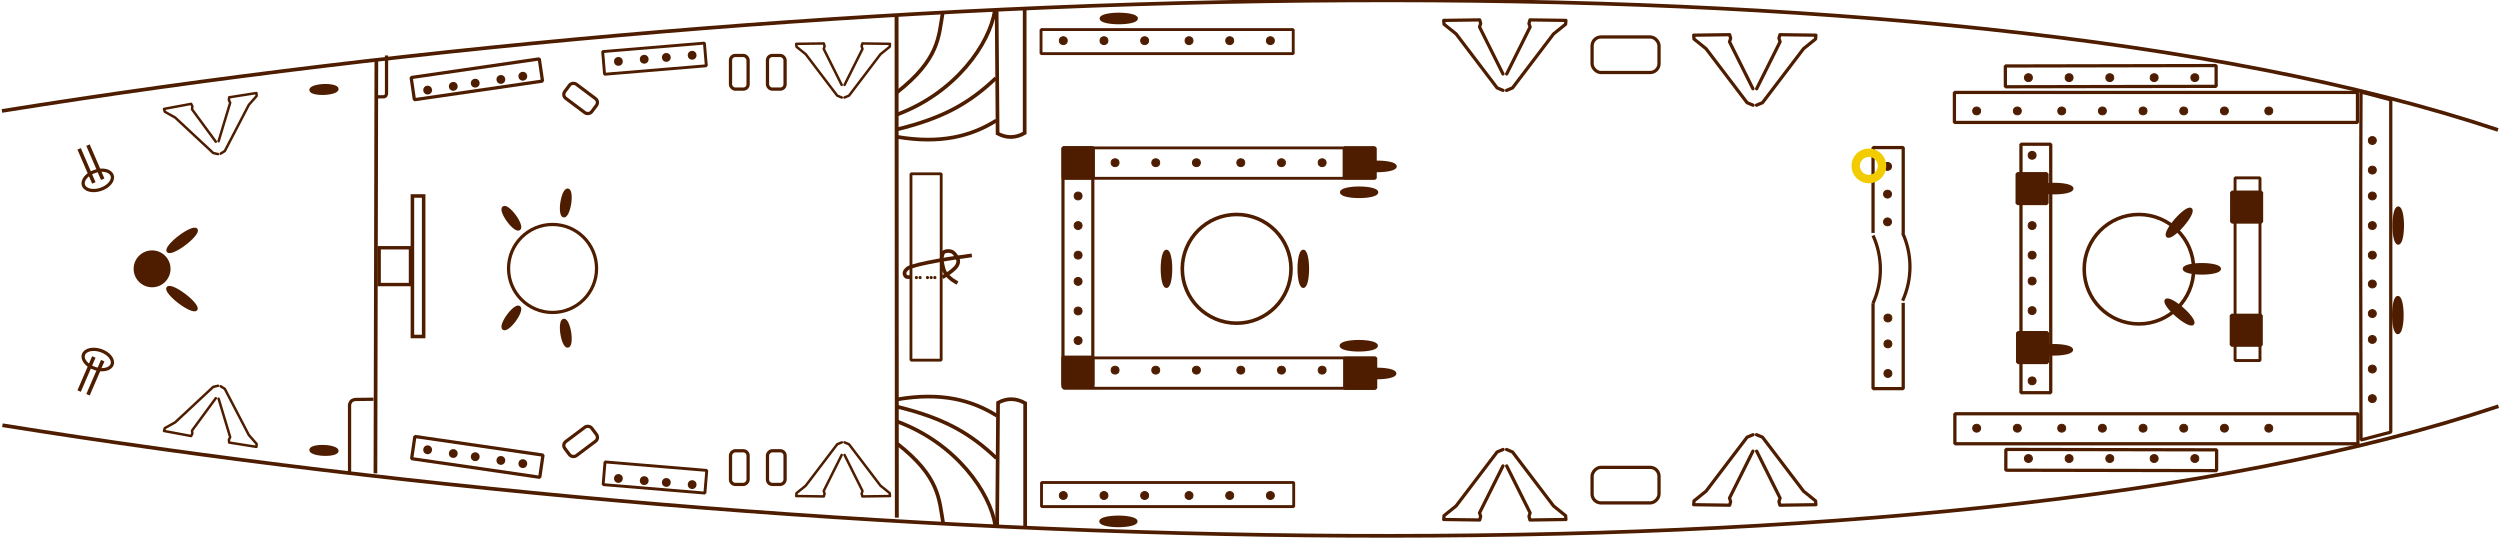 <svg id="svg2" width="191mm" height="41.1mm" version="1.1" viewBox="0 0 675.218 145.48" xmlns="http://www.w3.org/2000/svg" xmlns:rigging="https://github.com/jolaf/rigging" xmlns:xlink="http://www.w3.org/1999/xlink"><defs id="defs4"><filter id="filter4586" x="-.299" y="-.299" width="1.6" height="1.6" style="color-interpolation-filters:sRGB"><feGaussianBlur id="feGaussianBlur4588" stdDeviation="0.266"/></filter></defs><g id="layer3" transform="translate(-36.9 -368)"><path id="path4288" d="m279 508-0.07-136" style="fill:none;stroke-width:1.06px;stroke:#4e1d00"/><path id="path4294" d="m683 395-8.04-2.12c-0.162 31.1-0.062 65.6 0 94.1l8.04-2.12v-89.9z" style="fill:none;stroke-miterlimit:0;stroke-width:.88;stroke:#4e1d00"/><path id="path4306" d="m141 383v10.4c-0.175 0.713-0.438 0.672-0.685 0.766l-2.23 0.035" style="fill:none;stroke-width:.88;stroke:#4e1d00"/><g id="g4394"><path id="path4399" d="m37 398c223-35.7 523-45.7 675 5.14" style="fill:none;stroke-width:1px;stroke:#4e1d00"/><path id="path4286" d="m306 371 0.253 33.1c2.44 1.31 4.88 1.26 7.32-0.126v-33.3" style="fill:none;stroke-width:1px;stroke:#4e1d00"/><path id="path4296" d="m279 393c11.5-8.99 11.3-15.1 12.4-21.5" style="fill:none;stroke-width:1px;stroke:#4e1d00"/><path id="path4298" d="m279 399c16-5.95 25.1-19.2 26.5-28.1" style="fill:none;stroke-width:1px;stroke:#4e1d00"/><path id="path4300" d="m279 403c12.6-3.07 19.7-7.14 26.8-13.9" style="fill:none;stroke-width:1px;stroke:#4e1d00"/><path id="path4302" d="m279 405c11.7 2.01 20.1-0.133 26.9-4.42" style="fill:none;stroke-width:1px;stroke:#4e1d00"/><rect id="rect4158" x="565" y="393" width="109" height="8.11" style="fill:none;stroke-miterlimit:0;stroke-width:.88;stroke:#4e1d00"/><rect id="rect4272" transform="matrix(1 -.002 .002 1 0 0)" x="578" y="387" width="57" height="5.62" style="fill:none;stroke-linecap:round;stroke-miterlimit:0;stroke-width:.88;stroke:#4e1d00"/><rect id="rect4231" x="324" y="408" width="84.4" height="8.21" style="fill:none;stroke-miterlimit:0;stroke-width:.777;stroke:#4e1d00"/><rect id="rect4238" x="318" y="376" width="68.2" height="6.51" style="fill:none;stroke-miterlimit:0;stroke-width:.777;stroke:#4e1d00"/><rect id="rect4267" transform="matrix(.997 -.083 .083 .997 0 0)" x="167" y="397" width="27.6" height="6.15" style="fill:none;stroke-miterlimit:0;stroke-width:.787;stroke:#4e1d00"/><rect id="rect4281" transform="matrix(.99 -.144 .144 .99 0 0)" x="90.1" y="406" width="35" height="6.06" style="fill:none;stroke-miterlimit:0;stroke-width:.88;stroke:#4e1d00"/><rect id="rect4212" x="582" y="415" width="8.01" height="8.01" style="fill-rule:evenodd;fill:#4e1d00;stroke-miterlimit:0;stroke-width:.937;stroke:#4e1d00"/><rect id="rect4227" x="400" y="408" width="8.11" height="8.11" style="fill-rule:evenodd;fill:#4e1d00;stroke-miterlimit:0;stroke-width:.88;stroke:#4e1d00"/></g><g id="g4319"><path id="path4304" d="m138 496 0.249-112" style="fill:none;stroke-width:1px;stroke:#4e1d00"/></g><ellipse id="path4314" transform="translate(36.9 368)" cx="40.7" cy="72.7" rx="4.5" ry="4.5" style="fill-rule:evenodd;fill:#4e1d00;stroke-miterlimit:.3;stroke-width:.98;stroke:#4e1d00"/><rect id="rect4317" x="139" y="435" width="8.48" height="9.95" style="fill-opacity:0;stroke-width:.921;stroke:#4e1d00"/><rect id="rect4322" x="148" y="421" width="3.04" height="38" style="fill-opacity:0;stroke-width:.961;stroke:#4e1d00"/><circle id="path4326" transform="translate(36.9 368)" cx="149" cy="72.6" r="11.9" style="fill:none;stroke-width:.88;stroke:#4e1d00"/><g id="g4332"><path id="path4247" d="m291 415h-8.17c-4e-3 16.8-7e-3 33.6-0.011 50.4h8.17c4e-3 -16.8 7e-3 -33.6 0.011-50.4z" style="fill:none;stroke-miterlimit:0;stroke-width:.767;stroke:#4e1d00"/></g><g id="g4338"><path id="path4336" d="m332 472h-8.07v-64h8.07v64z" style="fill:none;stroke-miterlimit:0;stroke-width:.86;stroke:#4e1d00"/></g><ellipse id="path4342" transform="translate(36.9 368)" cx="334" cy="72.7" rx="14.7" ry="14.7" style="fill:none;stroke-width:.974;stroke:#4e1d00"/><g id="g4318"><g id="g4299"><path id="path4201" d="m543 431v-23.1h8.16v23.2" style="fill:none;stroke-miterlimit:0;stroke-width:.882;stroke:#4e1d00"/><path id="path4211" d="m551 431c1.3 2.88 1.98 6 1.98 9.16 0 3.17-0.675 6.29-1.98 9.16" style="fill:none;stroke-linejoin:round;stroke-miterlimit:0;stroke-width:.88;stroke:#4e1d00"/></g><g id="g4305" transform="matrix(1 0 0 -1 -1.33e-5 881)"><path id="path4308" d="m543 431v-23.1h8.16v23.2" style="fill:none;stroke-miterlimit:0;stroke-width:.882;stroke:#4e1d00"/><path id="path4312" d="m543 431c1.3 2.88 1.98 6 1.98 9.16 0 3.17-0.675 6.29-1.98 9.16" style="fill:none;stroke-linejoin:round;stroke-miterlimit:0;stroke-width:.88;stroke:#4e1d00"/></g></g><rect id="rect4326" transform="translate(3.6e-6 4.85e-5)" x="583" y="407" width="8.05" height="67.2" style="fill:none;stroke-miterlimit:0;stroke-width:.888;stroke:#4e1d00"/><circle id="path4330" transform="translate(36.9 368)" cx="578" cy="72.8" r="14.8" style="fill:none;stroke-miterlimit:0;stroke-width:.962;stroke:#4e1d00"/><rect id="rect4333" transform="translate(36.9 368)" x="604" y="48.1" width="6.74" height="49.4" style="fill:none;stroke-miterlimit:0;stroke-width:.79;stroke:#4e1d00"/><use id="use4410" transform="matrix(1 0 0 -1 .129 881)" width="100%" height="100%" xlink:href="#g4394"/><path id="path4412" d="m131 496v-18.6c0.389-1.28 0.973-1.21 1.52-1.37l4.95-0.062" style="fill:none;stroke-width:.88;stroke:#4e1d00"/></g><g id="layer1" transform="translate(.02 -7.14e-6)"><ellipse id="path4223" transform="translate(-36.9 -368)" cx="685" cy="429" rx="1.13" ry="4.74" style="fill-rule:evenodd;fill:#4e1d00;stroke-linecap:round;stroke-linejoin:round;stroke-width:.88;stroke:#4e1d00"/><g id="g4296"><circle id="path4177" transform="translate(-36.9 -368)" cx="678" cy="406" r="1.07" style="fill-rule:evenodd;fill:#4e1d00;stroke-miterlimit:2.9;stroke-width:.266;stroke:#4e1d00"/><circle id="circle4312" transform="translate(-36.9 -368)" cx="678" cy="414" r="1.07" style="fill-rule:evenodd;fill:#4e1d00;stroke-miterlimit:2.9;stroke-width:.266;stroke:#4e1d00"/><circle id="circle4314" transform="translate(-36.9 -368)" cx="678" cy="421" r="1.07" style="fill-rule:evenodd;fill:#4e1d00;stroke-miterlimit:2.9;stroke-width:.266;stroke:#4e1d00"/><circle id="circle4316" transform="translate(-36.9 -368)" cx="678" cy="429" r="1.07" style="fill-rule:evenodd;fill:#4e1d00;stroke-miterlimit:2.9;stroke-width:.266;stroke:#4e1d00"/><circle id="circle4318" transform="translate(-36.9 -368)" cx="678" cy="437" r="1.07" style="fill-rule:evenodd;fill:#4e1d00;stroke-miterlimit:2.9;stroke-width:.266;stroke:#4e1d00"/></g><ellipse id="ellipse4225" transform="matrix(.753 .658 -.658 .753 -36.9 -368)" cx="753" cy="-89.3" rx="1.13" ry="4.74" style="fill-rule:evenodd;fill:#4e1d00;stroke-linecap:round;stroke-linejoin:round;stroke-width:.88;stroke:#4e1d00"/><rect id="rect4199" transform="translate(-36.9 -368)" x="640" y="420" width="8.01" height="8.01" style="fill-rule:evenodd;fill:#4e1d00;stroke-miterlimit:0;stroke-width:.937;stroke:#4e1d00"/><g id="g4304"><circle id="circle4168" transform="translate(-36.9 -368)" cx="571" cy="398" r="1.07" style="fill-rule:evenodd;fill:#4e1d00;stroke-miterlimit:2.9;stroke-width:.266;stroke:#4e1d00"/><circle id="circle4170" transform="translate(-36.9 -368)" cx="582" cy="398" r="1.07" style="fill-rule:evenodd;fill:#4e1d00;stroke-miterlimit:2.9;stroke-width:.266;stroke:#4e1d00"/><circle id="circle4172" transform="translate(-36.9 -368)" cx="594" cy="398" r="1.07" style="fill-rule:evenodd;fill:#4e1d00;stroke-miterlimit:2.9;stroke-width:.266;stroke:#4e1d00"/><circle id="circle4174" transform="translate(-36.9 -368)" cx="605" cy="398" r="1.07" style="fill-rule:evenodd;fill:#4e1d00;stroke-miterlimit:2.9;stroke-width:.266;stroke:#4e1d00"/><circle id="circle4176" transform="translate(-36.9 -368)" cx="616" cy="398" r="1.07" style="fill-rule:evenodd;fill:#4e1d00;stroke-miterlimit:2.9;stroke-width:.266;stroke:#4e1d00"/><circle id="circle4178" transform="translate(-36.9 -368)" cx="627" cy="398" r="1.07" style="fill-rule:evenodd;fill:#4e1d00;stroke-miterlimit:2.9;stroke-width:.266;stroke:#4e1d00"/><circle id="circle4180" transform="translate(-36.9 -368)" cx="638" cy="398" r="1.07" style="fill-rule:evenodd;fill:#4e1d00;stroke-miterlimit:2.9;stroke-width:.266;stroke:#4e1d00"/><circle id="circle4182" transform="translate(-36.9 -368)" cx="650" cy="398" r="1.07" style="fill-rule:evenodd;fill:#4e1d00;stroke-miterlimit:2.9;stroke-width:.266;stroke:#4e1d00"/></g><g id="g5102" transform="translate(-36.9 -368)" rigging:deck="fore" rigging:rail="shrouds" rigging:side="port"><circle id="circle4188" cx="585" cy="389" r="1.07" style="fill-rule:evenodd;fill:#4e1d00;stroke-miterlimit:2.9;stroke-width:.266;stroke:#4e1d00"/><circle id="circle4190" cx="596" cy="389" r="1.07" style="fill-rule:evenodd;fill:#4e1d00;stroke-miterlimit:2.9;stroke-width:.266;stroke:#4e1d00"/><circle id="circle4192" cx="607" cy="389" r="1.07" style="fill-rule:evenodd;fill:#4e1d00;stroke-miterlimit:2.9;stroke-width:.266;stroke:#4e1d00"/><circle id="circle4194" cx="619" cy="389" r="1.07" style="fill-rule:evenodd;fill:#4e1d00;stroke-miterlimit:2.9;stroke-width:.266;stroke:#4e1d00"/><circle id="circle4196" cx="630" cy="389" r="1.07" style="fill-rule:evenodd;fill:#4e1d00;stroke-miterlimit:2.9;stroke-width:.266;stroke:#4e1d00"/></g><g id="g4334"><circle id="circle4208" transform="translate(-36.9 -368)" cx="586" cy="437" r="1.07" style="fill-rule:evenodd;fill:#4e1d00;stroke-miterlimit:2.9;stroke-width:.266;stroke:#4e1d00"/><circle id="circle4210" transform="translate(-36.9 -368)" cx="586" cy="429" r="1.07" style="fill-rule:evenodd;fill:#4e1d00;stroke-miterlimit:2.9;stroke-width:.266;stroke:#4e1d00"/><circle id="circle4214" transform="translate(-36.9 -368)" cx="586" cy="410" r="1.07" style="fill-rule:evenodd;fill:#4e1d00;stroke-miterlimit:2.9;stroke-width:.266;stroke:#4e1d00"/></g><ellipse id="ellipse4231" transform="matrix(0 1 -1 0 -36.9 -368)" cx="419" cy="-592" rx="1.13" ry="4.74" style="fill-rule:evenodd;fill:#4e1d00;stroke-linecap:round;stroke-linejoin:round;stroke-width:.88;stroke:#4e1d00"/><g id="g4384"><circle id="circle4207" cx="510" cy="45" r="1.07" style="fill-rule:evenodd;fill:#4e1d00;stroke-miterlimit:2.9;stroke-width:.266;stroke:#4e1d00"/><circle id="circle4222" cx="510" cy="52.5" r="1.07" style="fill-rule:evenodd;fill:#4e1d00;stroke-miterlimit:2.9;stroke-width:.266;stroke:#4e1d00"/><circle id="circle4224" cx="510" cy="60" r="1.07" style="fill-rule:evenodd;fill:#4e1d00;stroke-miterlimit:2.9;stroke-width:.266;stroke:#4e1d00"/></g><g id="g4357"><g id="g4211" transform="translate(-36.4 -371)"><path id="path4205" d="m511 395 6.34-12.7-0.312-0.938 0.268-0.982 9.73 0.134-0.089 1.03-3.26 2.63-11.1 14.6-1.61 0.67" style="fill:none;stroke-linecap:round;stroke-linejoin:round;stroke-width:.88;stroke:#4e1d00"/><path id="path4209" d="m510 395-6.34-12.7 0.312-0.938-0.268-0.982-9.73 0.134 0.089 1.03 3.26 2.63 11.1 14.6 1.61 0.67" style="fill:none;stroke-linecap:round;stroke-linejoin:round;stroke-width:.88;stroke:#4e1d00"/></g><g id="g4215" transform="translate(-104 -375)"><path id="path4217" d="m511 395 6.34-12.7-0.312-0.938 0.268-0.982 9.73 0.134-0.089 1.03-3.26 2.63-11.1 14.6-1.61 0.67" style="fill:none;stroke-linecap:round;stroke-linejoin:round;stroke-width:.88;stroke:#4e1d00"/><path id="path4219" d="m510 395-6.34-12.7 0.312-0.938-0.268-0.982-9.73 0.134 0.089 1.03 3.26 2.63 11.1 14.6 1.61 0.67" style="fill:none;stroke-linecap:round;stroke-linejoin:round;stroke-width:.88;stroke:#4e1d00"/></g><rect id="rect4221" transform="translate(-36.9 -368)" x="467" y="378" width="18.1" height="9.61" rx="2.4" style="fill:none;stroke-linecap:round;stroke-linejoin:round;stroke-width:.88;stroke:#4e1d00"/></g><ellipse id="ellipse4236" transform="matrix(0 1 -1 0 -36.9 -368)" cx="373" cy="-339" rx="1.13" ry="4.74" style="fill-rule:evenodd;fill:#4e1d00;stroke-linecap:round;stroke-linejoin:round;stroke-width:.88;stroke:#4e1d00"/><g id="g4358"><circle id="circle4240" transform="translate(-36.9 -368)" cx="324" cy="379" r="1.07" style="fill-rule:evenodd;fill:#4e1d00;stroke-miterlimit:2.9;stroke-width:.266;stroke:#4e1d00"/><circle id="circle4242" transform="translate(-36.9 -368)" cx="335" cy="379" r="1.07" style="fill-rule:evenodd;fill:#4e1d00;stroke-miterlimit:2.9;stroke-width:.266;stroke:#4e1d00"/><circle id="circle4244" transform="translate(-36.9 -368)" cx="346" cy="379" r="1.07" style="fill-rule:evenodd;fill:#4e1d00;stroke-miterlimit:2.9;stroke-width:.266;stroke:#4e1d00"/><circle id="circle4246" transform="translate(-36.9 -368)" cx="358" cy="379" r="1.07" style="fill-rule:evenodd;fill:#4e1d00;stroke-miterlimit:2.9;stroke-width:.266;stroke:#4e1d00"/><circle id="circle4248" transform="translate(-36.9 -368)" cx="369" cy="379" r="1.07" style="fill-rule:evenodd;fill:#4e1d00;stroke-miterlimit:2.9;stroke-width:.266;stroke:#4e1d00"/><circle id="circle4250" transform="translate(-36.9 -368)" cx="380" cy="379" r="1.07" style="fill-rule:evenodd;fill:#4e1d00;stroke-miterlimit:2.9;stroke-width:.266;stroke:#4e1d00"/></g><rect id="rect4213" transform="translate(-36.9 -368)" x="324" y="408" width="8.11" height="8.11" style="fill-rule:evenodd;fill:#4e1d00;stroke-miterlimit:0;stroke-width:.88;stroke:#4e1d00"/><ellipse id="ellipse4219" transform="matrix(0 1 -1 0 -36.9 -368)" cx="413" cy="-409" rx="1.13" ry="4.74" style="fill-rule:evenodd;fill:#4e1d00;stroke-linecap:round;stroke-linejoin:round;stroke-width:.88;stroke:#4e1d00"/><g id="g4366"><circle id="circle4217" transform="translate(-36.9 -368)" cx="338" cy="412" r="1.07" style="fill-rule:evenodd;fill:#4e1d00;stroke-miterlimit:2.9;stroke-width:.266;stroke:#4e1d00"/><circle id="circle4216" transform="translate(-36.9 -368)" cx="349" cy="412" r="1.07" style="fill-rule:evenodd;fill:#4e1d00;stroke-miterlimit:2.9;stroke-width:.266;stroke:#4e1d00"/><circle id="circle4218" transform="translate(-36.9 -368)" cx="360" cy="412" r="1.07" style="fill-rule:evenodd;fill:#4e1d00;stroke-miterlimit:2.9;stroke-width:.266;stroke:#4e1d00"/><circle id="circle4220" transform="translate(-36.9 -368)" cx="372" cy="412" r="1.07" style="fill-rule:evenodd;fill:#4e1d00;stroke-miterlimit:2.9;stroke-width:.266;stroke:#4e1d00"/><circle id="circle4223" transform="translate(-36.9 -368)" cx="383" cy="412" r="1.07" style="fill-rule:evenodd;fill:#4e1d00;stroke-miterlimit:2.9;stroke-width:.266;stroke:#4e1d00"/><circle id="circle4225" transform="translate(-36.9 -368)" cx="394" cy="412" r="1.07" style="fill-rule:evenodd;fill:#4e1d00;stroke-miterlimit:2.9;stroke-width:.266;stroke:#4e1d00"/></g><ellipse id="ellipse4229" transform="matrix(0 1 -1 0 -36.9 -368)" cx="420" cy="-404" rx="1.13" ry="4.74" style="fill-rule:evenodd;fill:#4e1d00;stroke-linecap:round;stroke-linejoin:round;stroke-width:.88;stroke:#4e1d00"/><g id="g4374"><circle id="circle4234" transform="translate(-36.9 -368)" cx="328" cy="437" r="1.07" style="fill-rule:evenodd;fill:#4e1d00;stroke-miterlimit:2.9;stroke-width:.266;stroke:#4e1d00"/><circle id="circle4243" transform="translate(-36.9 -368)" cx="328" cy="429" r="1.07" style="fill-rule:evenodd;fill:#4e1d00;stroke-miterlimit:2.9;stroke-width:.266;stroke:#4e1d00"/><circle id="circle4245" transform="translate(-36.9 -368)" cx="328" cy="421" r="1.07" style="fill-rule:evenodd;fill:#4e1d00;stroke-miterlimit:2.9;stroke-width:.266;stroke:#4e1d00"/></g><g id="g4276" transform="translate(-36.6 -386)"><g id="g4268" transform="translate(-.032 .063)"><circle id="path4253" cx="284" cy="461" r=".426" style="fill-rule:evenodd;fill:#4e1d00;stroke-miterlimit:0;stroke-width:0"/><circle id="circle4255" cx="285" cy="461" r=".426" style="fill-rule:evenodd;fill:#4e1d00;stroke-miterlimit:0;stroke-width:0"/><circle id="circle4257" cx="287" cy="461" r=".426" style="fill-rule:evenodd;fill:#4e1d00;stroke-miterlimit:0;stroke-width:0"/><circle id="circle4259" cx="288" cy="461" r=".426" style="fill-rule:evenodd;fill:#4e1d00;stroke-miterlimit:0;stroke-width:0"/><circle id="circle4261" cx="289" cy="461" r=".426" style="fill-rule:evenodd;fill:#4e1d00;stroke-miterlimit:0;stroke-width:0"/><path id="path4249" d="m299 455c-3.99 0.489-15.5 2.28-17.3 3.47-0.874 0.684-1.28 1.46-0.505 2.27 0.295 0.218 1.52 0.126 1.52 0.126" style="fill:none;stroke-width:1px;stroke:#4e1d00"/></g><path id="path4251" d="m291 461s1.79-1.09 2.59-1.77c0.499-0.424 1.09-0.913 1.36-1.42s0.393-0.888 0.316-1.45c-0.077-0.564-0.8-1.72-1.44-2.15-0.638-0.427-1.58-0.414-2.19-0.158-0.612 0.256-0.566 0.713-0.758 1.36s0.115 1.99 0.284 2.71 0.251 1.04 0.6 1.61 0.988 1.2 1.55 1.67 1.77 1.14 1.77 1.14" style="fill:none;stroke-width:1px;stroke:#4e1d00"/></g><g id="g4420"><circle id="path4269" transform="matrix(.997 -.083 .083 .997 -36.9 -368)" cx="171" cy="400" r=".759" style="fill-rule:evenodd;fill:#4e1d00;stroke-miterlimit:0;stroke-width:.882;stroke:#4e1d00"/><circle id="circle4273" transform="matrix(.997 -.083 .083 .997 -36.9 -368)" cx="178" cy="400" r=".759" style="fill-rule:evenodd;fill:#4e1d00;stroke-miterlimit:0;stroke-width:.882;stroke:#4e1d00"/><circle id="circle4275" transform="matrix(.997 -.083 .083 .997 -36.9 -368)" cx="184" cy="400" r=".759" style="fill-rule:evenodd;fill:#4e1d00;stroke-miterlimit:0;stroke-width:.882;stroke:#4e1d00"/><circle id="circle4277" transform="matrix(.997 -.083 .083 .997 -36.9 -368)" cx="191" cy="400" r=".759" style="fill-rule:evenodd;fill:#4e1d00;stroke-miterlimit:0;stroke-width:.882;stroke:#4e1d00"/></g><g id="g4413"><circle id="circle4283" transform="matrix(.99 -.144 .144 .99 -36.9 -368)" cx="94" cy="410" r=".759" style="fill-rule:evenodd;fill:#4e1d00;stroke-miterlimit:0;stroke-width:.882;stroke:#4e1d00"/><circle id="circle4285" transform="matrix(.99 -.144 .144 .99 -36.9 -368)" cx="101" cy="410" r=".759" style="fill-rule:evenodd;fill:#4e1d00;stroke-miterlimit:0;stroke-width:.882;stroke:#4e1d00"/><circle id="circle4287" transform="matrix(.99 -.144 .144 .99 -36.9 -368)" cx="107" cy="410" r=".759" style="fill-rule:evenodd;fill:#4e1d00;stroke-miterlimit:0;stroke-width:.882;stroke:#4e1d00"/><circle id="circle4289" transform="matrix(.99 -.144 .144 .99 -36.9 -368)" cx="114" cy="410" r=".759" style="fill-rule:evenodd;fill:#4e1d00;stroke-miterlimit:0;stroke-width:.882;stroke:#4e1d00"/><circle id="circle4291" transform="matrix(.99 -.144 .144 .99 -36.9 -368)" cx="120" cy="410" r=".759" style="fill-rule:evenodd;fill:#4e1d00;stroke-miterlimit:0;stroke-width:.882;stroke:#4e1d00"/></g><g id="g4431"><g id="g4333" transform="matrix(.767 0 0 .767 -164 -280)"><path id="path4335" d="m511 395 6.34-12.7-0.312-0.938 0.268-0.982 9.73 0.134-0.089 1.03-3.26 2.63-11.1 14.6-1.61 0.67" style="fill:none;stroke-linecap:round;stroke-linejoin:round;stroke-width:.88;stroke:#4e1d00"/><path id="path4337" d="m510 395-6.34-12.7 0.312-0.938-0.268-0.982-9.73 0.134 0.089 1.03 3.26 2.63 11.1 14.6 1.61 0.67" style="fill:none;stroke-linecap:round;stroke-linejoin:round;stroke-width:.88;stroke:#4e1d00"/></g><rect id="rect4293" transform="translate(-36.9 -368)" x="244" y="383" width="4.76" height="9.1" rx="1.3" style="fill:none;stroke-miterlimit:.3;stroke-width:.88;stroke:#4e1d00"/><rect id="rect4299" transform="translate(-36.9 -368)" x="234" y="383" width="4.76" height="9.1" rx="1.3" style="fill:none;stroke-miterlimit:.3;stroke-width:.88;stroke:#4e1d00"/><rect id="rect4301" transform="matrix(.6 -.8 .8 .6 -36.9 -368)" x="-202" y="387" width="4.76" height="9.1" rx="1.3" style="fill:none;stroke-miterlimit:.3;stroke-width:.88;stroke:#4e1d00"/></g><g id="g4475"><ellipse id="path4329" transform="matrix(.988 .153 -.153 .988 -36.9 -368)" cx="252" cy="389" rx="1.04" ry="3.53" style="fill-rule:evenodd;fill:#4e1d00;stroke-miterlimit:0;stroke-width:.88;stroke:#4e1d00"/><ellipse id="ellipse4331" transform="matrix(.807 -.59 .59 .807 -36.9 -368)" cx="-111" cy="448" rx="1.04" ry="3.53" style="fill-rule:evenodd;fill:#4e1d00;stroke-miterlimit:0;stroke-width:.88;stroke:#4e1d00"/></g><g id="g4487"><g id="g4309" transform="matrix(.756 -.13 .13 .756 -379 -194)"><path id="path4311" d="m511 395 6.34-12.7-0.312-0.938 0.268-0.982 9.73 0.134-0.089 1.03-3.26 2.63-11.1 14.6-1.61 0.67" style="fill:none;stroke-linecap:round;stroke-linejoin:round;stroke-width:.88;stroke:#4e1d00"/><path id="path4313" d="m510 395-6.34-12.7 0.312-0.938-0.268-0.982-9.73 0.134 0.089 1.03 3.26 2.63 11.1 14.6 1.61 0.67" style="fill:none;stroke-linecap:round;stroke-linejoin:round;stroke-width:.88;stroke:#4e1d00"/></g><g id="g4408" transform="translate(-1.75 -4.75)"><ellipse id="path4323" transform="matrix(.947 -.321 .321 .947 -36.9 -368)" cx="-74.1" cy="420" rx="4.1" ry="2.56" style="fill:none;stroke-miterlimit:.3;stroke-width:.88;stroke:#4e1d00"/><path id="path4328" transform="translate(-36.9 -368)" d="m62 412 3.98 9.22" style="fill:none;stroke-width:1px;stroke:#4e1d00"/><path id="path4325" transform="translate(-36.9 -368)" d="m59.6 413 3.98 9.22" style="fill:none;stroke-width:1px;stroke:#4e1d00"/></g><ellipse id="use4688" transform="matrix(.038 .999 -.999 .038 0 0)" cx="27.5" cy="-86.2" rx="1.04" ry="3.53" style="fill-rule:evenodd;fill:#4e1d00;stroke-miterlimit:0;stroke-width:.88;stroke:#4e1d00"/></g><g id="g4282" transform="translate(-36.9 -265)" rigging:deck="fore" rigging:rail="shrouds" rigging:side="port"><circle id="circle4284" cx="585" cy="389" r="1.07" style="fill-rule:evenodd;fill:#4e1d00;stroke-miterlimit:2.9;stroke-width:.266;stroke:#4e1d00"/><circle id="circle4286" cx="596" cy="389" r="1.07" style="fill-rule:evenodd;fill:#4e1d00;stroke-miterlimit:2.9;stroke-width:.266;stroke:#4e1d00"/><circle id="circle4288" cx="607" cy="389" r="1.07" style="fill-rule:evenodd;fill:#4e1d00;stroke-miterlimit:2.9;stroke-width:.266;stroke:#4e1d00"/><circle id="circle4290" cx="619" cy="389" r="1.07" style="fill-rule:evenodd;fill:#4e1d00;stroke-miterlimit:2.9;stroke-width:.266;stroke:#4e1d00"/><circle id="circle4292" cx="630" cy="389" r="1.07" style="fill-rule:evenodd;fill:#4e1d00;stroke-miterlimit:2.9;stroke-width:.266;stroke:#4e1d00"/></g><g id="g4294" transform="translate(0 85.8)"><circle id="circle4296" transform="translate(-36.9 -368)" cx="571" cy="398" r="1.07" style="fill-rule:evenodd;fill:#4e1d00;stroke-miterlimit:2.9;stroke-width:.266;stroke:#4e1d00"/><circle id="circle4298" transform="translate(-36.9 -368)" cx="582" cy="398" r="1.07" style="fill-rule:evenodd;fill:#4e1d00;stroke-miterlimit:2.9;stroke-width:.266;stroke:#4e1d00"/><circle id="circle4300" transform="translate(-36.9 -368)" cx="594" cy="398" r="1.07" style="fill-rule:evenodd;fill:#4e1d00;stroke-miterlimit:2.9;stroke-width:.266;stroke:#4e1d00"/><circle id="circle4302" transform="translate(-36.9 -368)" cx="605" cy="398" r="1.07" style="fill-rule:evenodd;fill:#4e1d00;stroke-miterlimit:2.9;stroke-width:.266;stroke:#4e1d00"/><circle id="circle4304" transform="translate(-36.9 -368)" cx="616" cy="398" r="1.07" style="fill-rule:evenodd;fill:#4e1d00;stroke-miterlimit:2.9;stroke-width:.266;stroke:#4e1d00"/><circle id="circle4306" transform="translate(-36.9 -368)" cx="627" cy="398" r="1.07" style="fill-rule:evenodd;fill:#4e1d00;stroke-miterlimit:2.9;stroke-width:.266;stroke:#4e1d00"/><circle id="circle4308" transform="translate(-36.9 -368)" cx="638" cy="398" r="1.07" style="fill-rule:evenodd;fill:#4e1d00;stroke-miterlimit:2.9;stroke-width:.266;stroke:#4e1d00"/><circle id="circle4310" transform="translate(-36.9 -368)" cx="650" cy="398" r="1.07" style="fill-rule:evenodd;fill:#4e1d00;stroke-miterlimit:2.9;stroke-width:.266;stroke:#4e1d00"/></g><g id="g4312" transform="translate(0 38.8)"><circle id="circle4315" transform="translate(-36.9 -368)" cx="678" cy="406" r="1.07" style="fill-rule:evenodd;fill:#4e1d00;stroke-miterlimit:2.9;stroke-width:.266;stroke:#4e1d00"/><circle id="circle4317" transform="translate(-36.9 -368)" cx="678" cy="414" r="1.07" style="fill-rule:evenodd;fill:#4e1d00;stroke-miterlimit:2.9;stroke-width:.266;stroke:#4e1d00"/><circle id="circle4319" transform="translate(-36.9 -368)" cx="678" cy="421" r="1.07" style="fill-rule:evenodd;fill:#4e1d00;stroke-miterlimit:2.9;stroke-width:.266;stroke:#4e1d00"/><circle id="circle4321" transform="translate(-36.9 -368)" cx="678" cy="429" r="1.07" style="fill-rule:evenodd;fill:#4e1d00;stroke-miterlimit:2.9;stroke-width:.266;stroke:#4e1d00"/><circle id="circle4323" transform="translate(-36.9 -368)" cx="678" cy="437" r="1.07" style="fill-rule:evenodd;fill:#4e1d00;stroke-miterlimit:2.9;stroke-width:.266;stroke:#4e1d00"/></g><ellipse id="ellipse4325" cx="648" cy="85.2" rx="1.13" ry="4.74" style="fill-rule:evenodd;fill:#4e1d00;stroke-linecap:round;stroke-linejoin:round;stroke-width:.88;stroke:#4e1d00"/><rect id="rect4327" x="603" y="85.3" width="8.01" height="8.01" style="fill-rule:evenodd;fill:#4e1d00;stroke-miterlimit:0;stroke-width:.937;stroke:#4e1d00"/><ellipse id="ellipse4329" transform="rotate(90)" cx="72.7" cy="-595" rx="1.13" ry="4.74" style="fill-rule:evenodd;fill:#4e1d00;stroke-linecap:round;stroke-linejoin:round;stroke-width:.88;stroke:#4e1d00"/><ellipse id="ellipse4332" transform="matrix(-.658 .753 -.753 -.658 0 0)" cx="-324" cy="-499" rx="1.13" ry="4.74" style="fill-rule:evenodd;fill:#4e1d00;stroke-linecap:round;stroke-linejoin:round;stroke-width:.88;stroke:#4e1d00"/><g id="g4339" transform="matrix(1 0 0 -1 0 145)"><circle id="circle4341" transform="translate(-36.9 -368)" cx="586" cy="437" r="1.07" style="fill-rule:evenodd;fill:#4e1d00;stroke-miterlimit:2.9;stroke-width:.266;stroke:#4e1d00"/><circle id="circle4343" transform="translate(-36.9 -368)" cx="586" cy="429" r="1.07" style="fill-rule:evenodd;fill:#4e1d00;stroke-miterlimit:2.9;stroke-width:.266;stroke:#4e1d00"/><circle id="circle4345" transform="translate(-36.9 -368)" cx="586" cy="410" r="1.07" style="fill-rule:evenodd;fill:#4e1d00;stroke-miterlimit:2.9;stroke-width:.266;stroke:#4e1d00"/></g><ellipse id="ellipse4347" transform="rotate(90)" cx="94.6" cy="-555" rx="1.13" ry="4.74" style="fill-rule:evenodd;fill:#4e1d00;stroke-linecap:round;stroke-linejoin:round;stroke-width:.88;stroke:#4e1d00"/><g id="g4349" transform="translate(0 41)"><circle id="circle4351" transform="translate(-36.9 -368)" cx="547" cy="413" r="1.07" style="fill-rule:evenodd;fill:#4e1d00;stroke-miterlimit:2.9;stroke-width:.266;stroke:#4e1d00"/><circle id="circle4353" transform="translate(-36.9 -368)" cx="547" cy="420" r="1.07" style="fill-rule:evenodd;fill:#4e1d00;stroke-miterlimit:2.9;stroke-width:.266;stroke:#4e1d00"/><circle id="circle4355" transform="translate(-36.9 -368)" cx="547" cy="428" r="1.07" style="fill-rule:evenodd;fill:#4e1d00;stroke-miterlimit:2.9;stroke-width:.266;stroke:#4e1d00"/></g><g id="g4367" transform="matrix(1 0 0 -1 0 146)"><g id="g4369" transform="translate(-36.4 -371)"><path id="path4371" d="m511 395 6.34-12.7-0.312-0.938 0.268-0.982 9.73 0.134-0.089 1.03-3.26 2.63-11.1 14.6-1.61 0.67" style="fill:none;stroke-linecap:round;stroke-linejoin:round;stroke-width:.88;stroke:#4e1d00"/><path id="path4373" d="m510 395-6.34-12.7 0.312-0.938-0.268-0.982-9.73 0.134 0.089 1.03 3.26 2.63 11.1 14.6 1.61 0.67" style="fill:none;stroke-linecap:round;stroke-linejoin:round;stroke-width:.88;stroke:#4e1d00"/></g><g id="g4375" transform="translate(-104 -375)"><path id="path4377" d="m511 395 6.34-12.7-0.312-0.938 0.268-0.982 9.73 0.134-0.089 1.03-3.26 2.63-11.1 14.6-1.61 0.67" style="fill:none;stroke-linecap:round;stroke-linejoin:round;stroke-width:.88;stroke:#4e1d00"/><path id="path4379" d="m510 395-6.34-12.7 0.312-0.938-0.268-0.982-9.73 0.134 0.089 1.03 3.26 2.63 11.1 14.6 1.61 0.67" style="fill:none;stroke-linecap:round;stroke-linejoin:round;stroke-width:.88;stroke:#4e1d00"/></g><rect id="rect4381" transform="translate(-36.9 -368)" x="467" y="378" width="18.1" height="9.61" rx="2.4" style="fill:none;stroke-linecap:round;stroke-linejoin:round;stroke-width:.88;stroke:#4e1d00"/></g><g id="g4383" transform="translate(0 123)"><circle id="circle4385" transform="translate(-36.9 -368)" cx="324" cy="379" r="1.07" style="fill-rule:evenodd;fill:#4e1d00;stroke-miterlimit:2.9;stroke-width:.266;stroke:#4e1d00"/><circle id="circle4387" transform="translate(-36.9 -368)" cx="335" cy="379" r="1.07" style="fill-rule:evenodd;fill:#4e1d00;stroke-miterlimit:2.9;stroke-width:.266;stroke:#4e1d00"/><circle id="circle4389" transform="translate(-36.9 -368)" cx="346" cy="379" r="1.07" style="fill-rule:evenodd;fill:#4e1d00;stroke-miterlimit:2.9;stroke-width:.266;stroke:#4e1d00"/><circle id="circle4391" transform="translate(-36.9 -368)" cx="358" cy="379" r="1.07" style="fill-rule:evenodd;fill:#4e1d00;stroke-miterlimit:2.9;stroke-width:.266;stroke:#4e1d00"/><circle id="circle4393" transform="translate(-36.9 -368)" cx="369" cy="379" r="1.07" style="fill-rule:evenodd;fill:#4e1d00;stroke-miterlimit:2.9;stroke-width:.266;stroke:#4e1d00"/><circle id="circle4395" transform="translate(-36.9 -368)" cx="380" cy="379" r="1.07" style="fill-rule:evenodd;fill:#4e1d00;stroke-miterlimit:2.9;stroke-width:.266;stroke:#4e1d00"/></g><g id="g4397" transform="translate(0 56.1)"><circle id="circle4399" transform="translate(-36.9 -368)" cx="338" cy="412" r="1.07" style="fill-rule:evenodd;fill:#4e1d00;stroke-miterlimit:2.9;stroke-width:.266;stroke:#4e1d00"/><circle id="circle4401" transform="translate(-36.9 -368)" cx="349" cy="412" r="1.07" style="fill-rule:evenodd;fill:#4e1d00;stroke-miterlimit:2.9;stroke-width:.266;stroke:#4e1d00"/><circle id="circle4403" transform="translate(-36.9 -368)" cx="360" cy="412" r="1.07" style="fill-rule:evenodd;fill:#4e1d00;stroke-miterlimit:2.9;stroke-width:.266;stroke:#4e1d00"/><circle id="circle4405" transform="translate(-36.9 -368)" cx="372" cy="412" r="1.07" style="fill-rule:evenodd;fill:#4e1d00;stroke-miterlimit:2.9;stroke-width:.266;stroke:#4e1d00"/><circle id="circle4407" transform="translate(-36.9 -368)" cx="383" cy="412" r="1.07" style="fill-rule:evenodd;fill:#4e1d00;stroke-miterlimit:2.9;stroke-width:.266;stroke:#4e1d00"/><circle id="circle4409" transform="translate(-36.9 -368)" cx="394" cy="412" r="1.07" style="fill-rule:evenodd;fill:#4e1d00;stroke-miterlimit:2.9;stroke-width:.266;stroke:#4e1d00"/></g><ellipse id="ellipse4411" transform="rotate(90)" cx="101" cy="-372" rx="1.13" ry="4.74" style="fill-rule:evenodd;fill:#4e1d00;stroke-linecap:round;stroke-linejoin:round;stroke-width:.88;stroke:#4e1d00"/><ellipse id="ellipse4413" transform="rotate(90)" cx="93.5" cy="-367" rx="1.13" ry="4.74" style="fill-rule:evenodd;fill:#4e1d00;stroke-linecap:round;stroke-linejoin:round;stroke-width:.88;stroke:#4e1d00"/><g id="g4415" transform="translate(0 23.1)"><circle id="circle4417" transform="translate(-36.9 -368)" cx="328" cy="437" r="1.07" style="fill-rule:evenodd;fill:#4e1d00;stroke-miterlimit:2.9;stroke-width:.266;stroke:#4e1d00"/><circle id="circle4419" transform="translate(-36.9 -368)" cx="328" cy="429" r="1.07" style="fill-rule:evenodd;fill:#4e1d00;stroke-miterlimit:2.9;stroke-width:.266;stroke:#4e1d00"/><circle id="circle4421" transform="translate(-36.9 -368)" cx="328" cy="421" r="1.07" style="fill-rule:evenodd;fill:#4e1d00;stroke-miterlimit:2.9;stroke-width:.266;stroke:#4e1d00"/></g><rect id="rect4423" x="287" y="96.6" width="8.11" height="8.11" style="fill-rule:evenodd;fill:#4e1d00;stroke-miterlimit:0;stroke-width:.88;stroke:#4e1d00"/><ellipse id="ellipse4425" transform="rotate(90)" cx="141" cy="-302" rx="1.13" ry="4.74" style="fill-rule:evenodd;fill:#4e1d00;stroke-linecap:round;stroke-linejoin:round;stroke-width:.88;stroke:#4e1d00"/><ellipse id="ellipse4427" transform="scale(-1)" cx="-352" cy="-72.7" rx="1.13" ry="4.74" style="fill-rule:evenodd;fill:#4e1d00;stroke-linecap:round;stroke-linejoin:round;stroke-width:.88;stroke:#4e1d00"/><ellipse id="ellipse4429" transform="scale(-1)" cx="-315" cy="-72.7" rx="1.13" ry="4.74" style="fill-rule:evenodd;fill:#4e1d00;stroke-linecap:round;stroke-linejoin:round;stroke-width:.88;stroke:#4e1d00"/><g id="g4439" transform="matrix(1 0 0 -1 7.63e-5 146)"><g id="g4441" transform="matrix(.767 0 0 .767 -164 -280)"><path id="path4443" d="m511 395 6.34-12.7-0.312-0.938 0.268-0.982 9.73 0.134-0.089 1.03-3.26 2.63-11.1 14.6-1.61 0.67" style="fill:none;stroke-linecap:round;stroke-linejoin:round;stroke-width:.88;stroke:#4e1d00"/><path id="path4445" d="m510 395-6.34-12.7 0.312-0.938-0.268-0.982-9.73 0.134 0.089 1.03 3.26 2.63 11.1 14.6 1.61 0.67" style="fill:none;stroke-linecap:round;stroke-linejoin:round;stroke-width:.88;stroke:#4e1d00"/></g><rect id="rect4447" transform="translate(-36.9 -368)" x="244" y="383" width="4.76" height="9.1" rx="1.3" style="fill:none;stroke-miterlimit:.3;stroke-width:.88;stroke:#4e1d00"/><rect id="rect4449" transform="translate(-36.9 -368)" x="234" y="383" width="4.76" height="9.1" rx="1.3" style="fill:none;stroke-miterlimit:.3;stroke-width:.88;stroke:#4e1d00"/><rect id="rect4451" transform="matrix(.6 -.8 .8 .6 -36.9 -368)" x="-202" y="387" width="4.76" height="9.1" rx="1.3" style="fill:none;stroke-miterlimit:.3;stroke-width:.88;stroke:#4e1d00"/></g><g id="g4453" transform="matrix(1 0 0 -1 -1.22e-8 146)"><circle id="circle4455" transform="matrix(.997 -.083 .083 .997 -36.9 -368)" cx="171" cy="400" r=".759" style="fill-rule:evenodd;fill:#4e1d00;stroke-miterlimit:0;stroke-width:.882;stroke:#4e1d00"/><circle id="circle4457" transform="matrix(.997 -.083 .083 .997 -36.9 -368)" cx="178" cy="400" r=".759" style="fill-rule:evenodd;fill:#4e1d00;stroke-miterlimit:0;stroke-width:.882;stroke:#4e1d00"/><circle id="circle4459" transform="matrix(.997 -.083 .083 .997 -36.9 -368)" cx="184" cy="400" r=".759" style="fill-rule:evenodd;fill:#4e1d00;stroke-miterlimit:0;stroke-width:.882;stroke:#4e1d00"/><circle id="circle4461" transform="matrix(.997 -.083 .083 .997 -36.9 -368)" cx="191" cy="400" r=".759" style="fill-rule:evenodd;fill:#4e1d00;stroke-miterlimit:0;stroke-width:.882;stroke:#4e1d00"/></g><g id="g4463" transform="matrix(1 0 0 -1 0 146)"><circle id="circle4465" transform="matrix(.99 -.144 .144 .99 -36.9 -368)" cx="94" cy="410" r=".759" style="fill-rule:evenodd;fill:#4e1d00;stroke-miterlimit:0;stroke-width:.882;stroke:#4e1d00"/><circle id="circle4467" transform="matrix(.99 -.144 .144 .99 -36.9 -368)" cx="101" cy="410" r=".759" style="fill-rule:evenodd;fill:#4e1d00;stroke-miterlimit:0;stroke-width:.882;stroke:#4e1d00"/><circle id="circle4469" transform="matrix(.99 -.144 .144 .99 -36.9 -368)" cx="107" cy="410" r=".759" style="fill-rule:evenodd;fill:#4e1d00;stroke-miterlimit:0;stroke-width:.882;stroke:#4e1d00"/><circle id="circle4471" transform="matrix(.99 -.144 .144 .99 -36.9 -368)" cx="114" cy="410" r=".759" style="fill-rule:evenodd;fill:#4e1d00;stroke-miterlimit:0;stroke-width:.882;stroke:#4e1d00"/><circle id="circle4473" transform="matrix(.99 -.144 .144 .99 -36.9 -368)" cx="120" cy="410" r=".759" style="fill-rule:evenodd;fill:#4e1d00;stroke-miterlimit:0;stroke-width:.882;stroke:#4e1d00"/></g><g id="g4479" transform="matrix(1 0 0 -1 4.11e-6 145)"><ellipse id="ellipse4481" transform="matrix(.988 .153 -.153 .988 -36.9 -368)" cx="252" cy="389" rx="1.04" ry="3.53" style="fill-rule:evenodd;fill:#4e1d00;stroke-miterlimit:0;stroke-width:.88;stroke:#4e1d00"/><ellipse id="ellipse4483" transform="matrix(.807 -.59 .59 .807 -36.9 -368)" cx="-111" cy="448" rx="1.04" ry="3.53" style="fill-rule:evenodd;fill:#4e1d00;stroke-miterlimit:0;stroke-width:.88;stroke:#4e1d00"/></g><g id="g4497" transform="matrix(1 0 0 -1 0 146)"><g id="g4499" transform="matrix(.756 -.13 .13 .756 -379 -194)"><path id="path4501" d="m511 395 6.34-12.7-0.312-0.938 0.268-0.982 9.73 0.134-0.089 1.03-3.26 2.63-11.1 14.6-1.61 0.67" style="fill:none;stroke-linecap:round;stroke-linejoin:round;stroke-width:.88;stroke:#4e1d00"/><path id="path4503" d="m510 395-6.34-12.7 0.312-0.938-0.268-0.982-9.73 0.134 0.089 1.03 3.26 2.63 11.1 14.6 1.61 0.67" style="fill:none;stroke-linecap:round;stroke-linejoin:round;stroke-width:.88;stroke:#4e1d00"/></g><g id="g4505" transform="translate(-1.75 -4.75)"><ellipse id="ellipse4507" transform="matrix(.947 -.321 .321 .947 -36.9 -368)" cx="-74.1" cy="420" rx="4.1" ry="2.56" style="fill:none;stroke-miterlimit:.3;stroke-width:.88;stroke:#4e1d00"/><path id="path4509" transform="translate(-36.9 -368)" d="m62 412 3.98 9.22" style="fill:none;stroke-width:1px;stroke:#4e1d00"/><path id="path4511" transform="translate(-36.9 -368)" d="m59.6 413 3.98 9.22" style="fill:none;stroke-width:1px;stroke:#4e1d00"/></g><ellipse id="ellipse4513" transform="matrix(.038 .999 -.999 .038 0 0)" cx="27.5" cy="-86.2" rx="1.04" ry="3.53" style="fill-rule:evenodd;fill:#4e1d00;stroke-miterlimit:0;stroke-width:.88;stroke:#4e1d00"/></g><ellipse id="ellipse4515" transform="matrix(.605 .796 -.796 .605 0 0)" cx="81.3" cy=".481" rx="1.13" ry="4.74" style="fill-rule:evenodd;fill:#4e1d00;stroke-linecap:round;stroke-linejoin:round;stroke-width:.88;stroke:#4e1d00"/><ellipse id="ellipse4517" transform="matrix(.605 -.796 -.796 -.605 0 0)" cx="-34.8" cy="-87.7" rx="1.13" ry="4.74" style="fill-rule:evenodd;fill:#4e1d00;stroke-linecap:round;stroke-linejoin:round;stroke-width:.88;stroke:#4e1d00"/></g><g id="layer2"><circle id="circle4381" transform="matrix(3.33 0 0 3.33 -1.19e3 -57.7)" cx="509" cy="30.8" r="1.07" style="fill:none;filter:url(#filter4586);stroke-miterlimit:0;stroke-width:.684;stroke:#f3cc00"/></g></svg>
